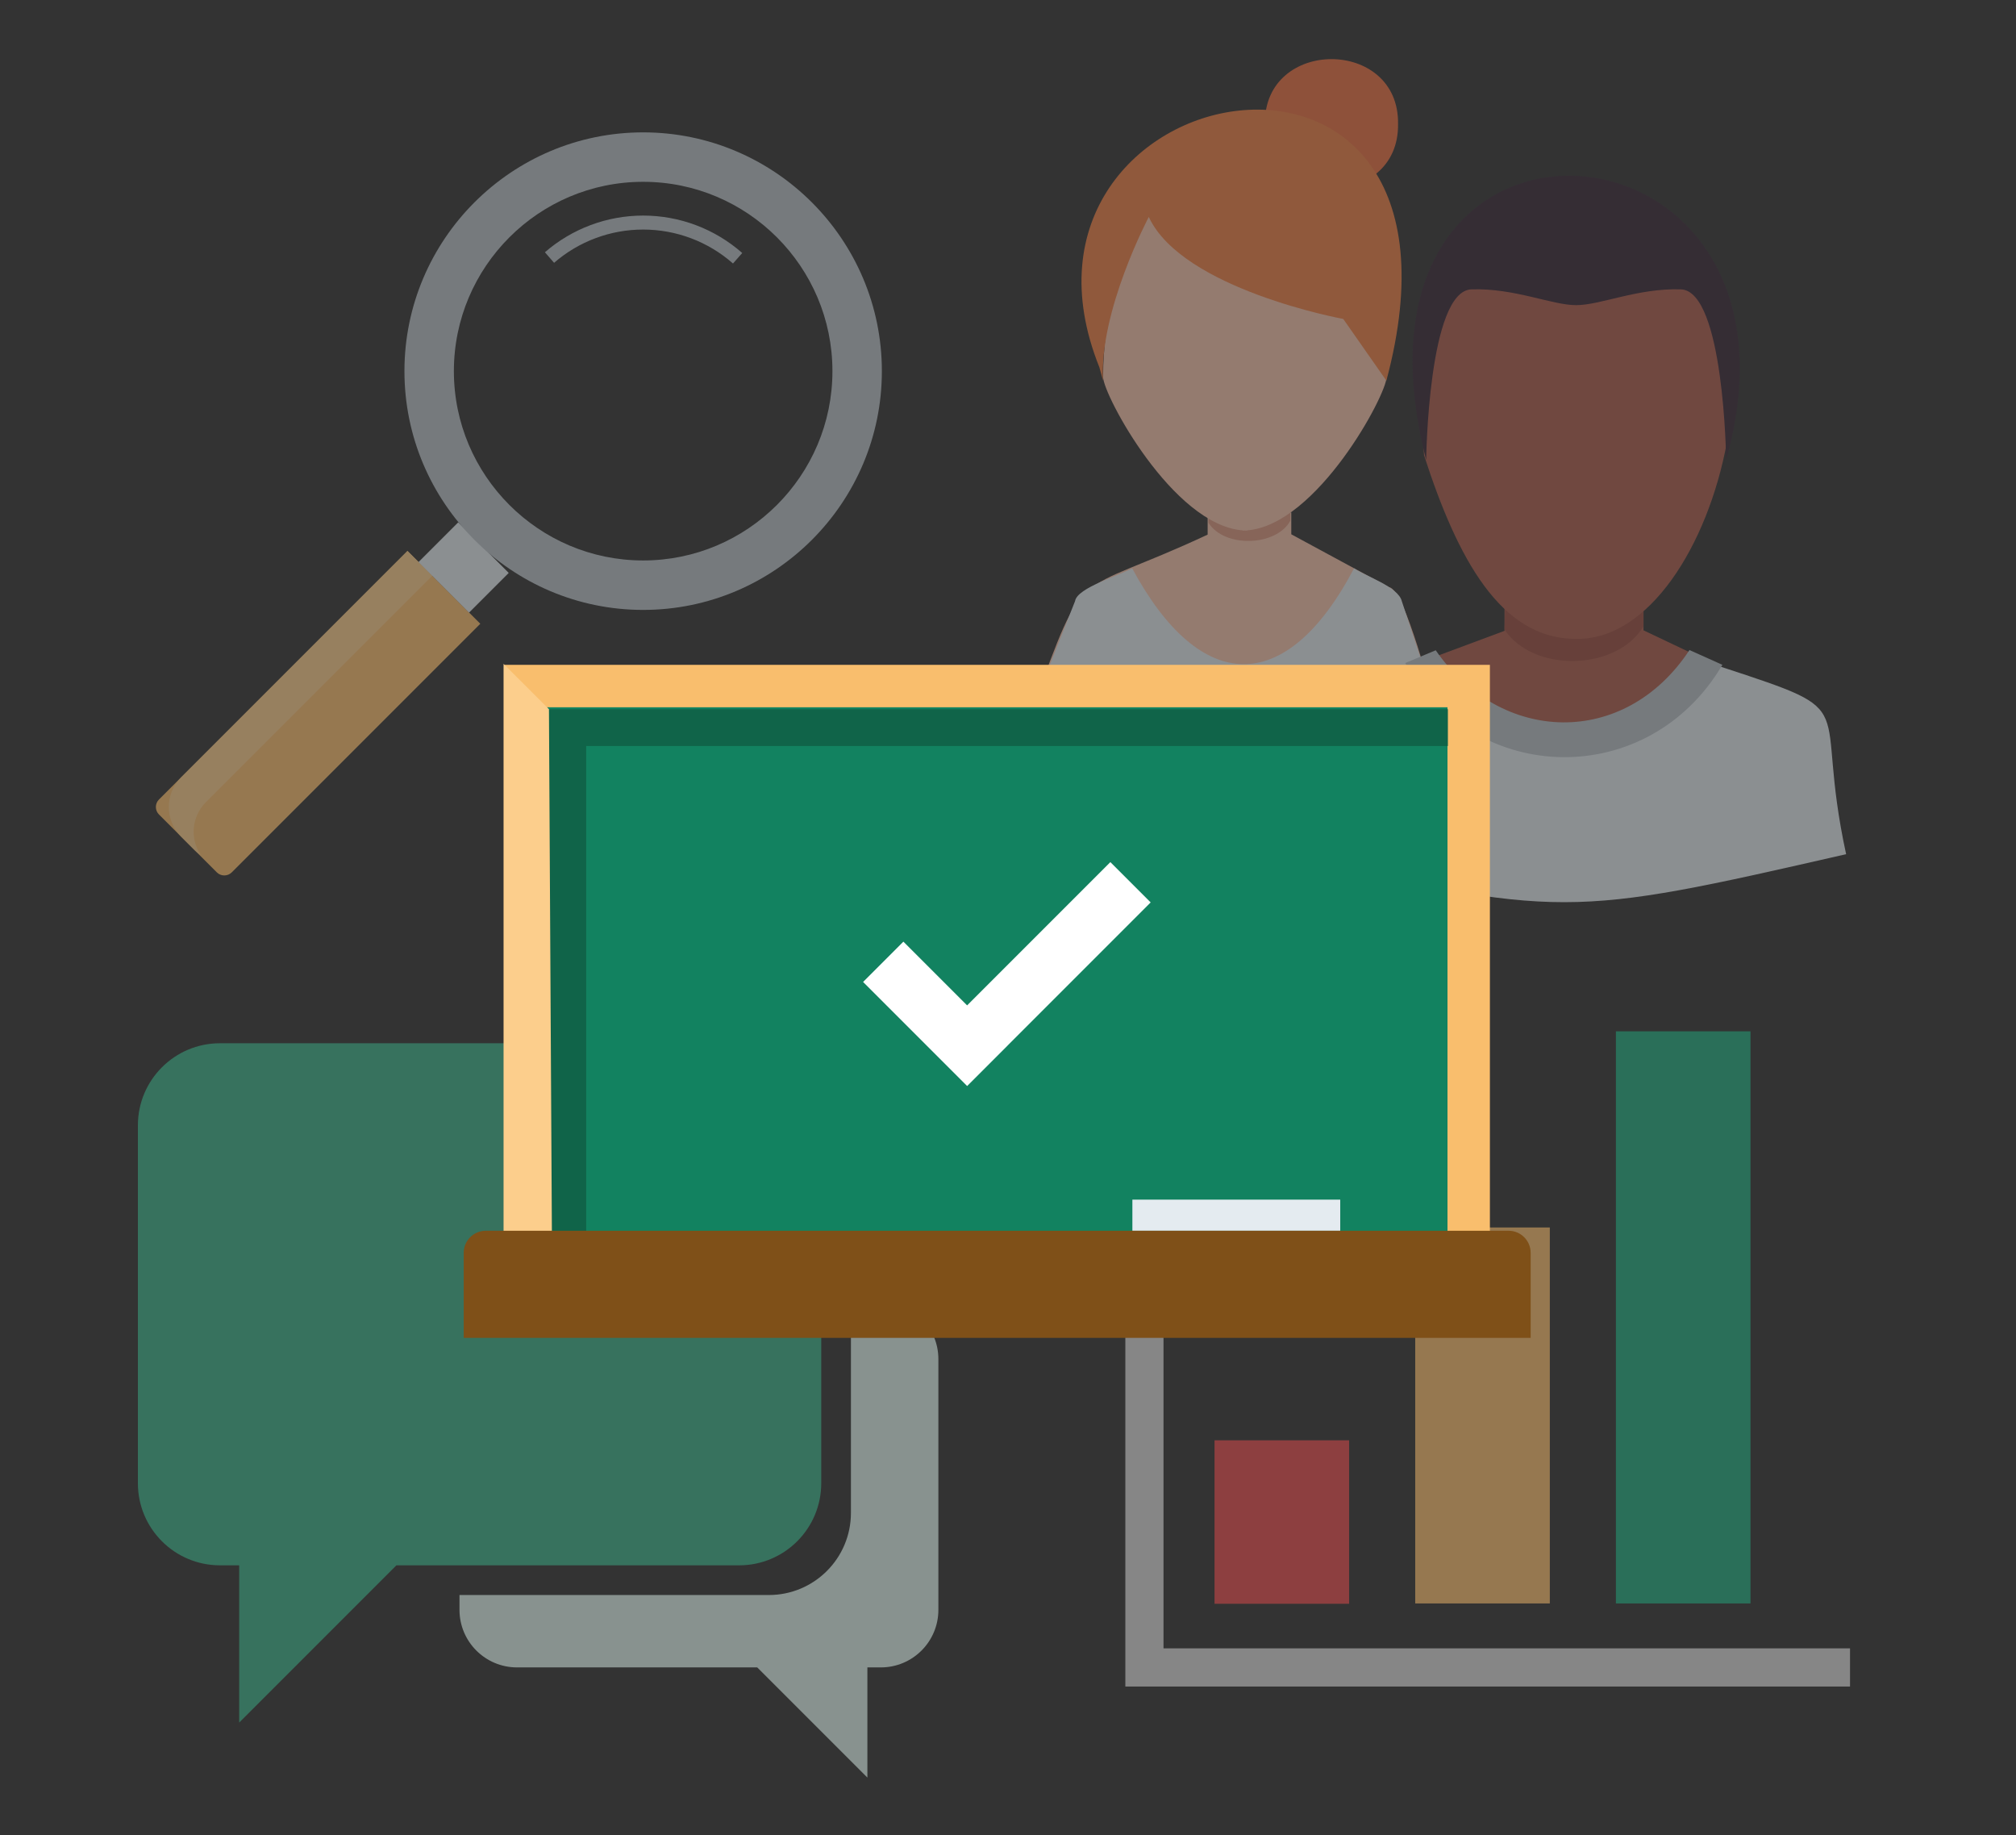 <?xml version="1.0" encoding="utf-8"?>
<!-- Generator: Adobe Illustrator 24.3.0, SVG Export Plug-In . SVG Version: 6.00 Build 0)  -->
<svg version="1.1" id="Camada_1" xmlns="http://www.w3.org/2000/svg" xmlns:xlink="http://www.w3.org/1999/xlink" x="0px" y="0px"
	 viewBox="0 0 475.4 432.706" style="enable-background:new 0 0 475.4 432.706;" xml:space="preserve">
<rect x="0" y="0" width="475.4" height="432.706" fill="#333333" stroke="none"/>
<style type="text/css">
	.st0{fill:none;stroke:#0B8360;stroke-width:4;stroke-miterlimit:10;}
	.st1{opacity:0.5;}
	.st2{fill:#21AC80;}
	.st3{fill:#FABE6D;}
	.st4{fill:#E84B4D;}
	.st5{fill:none;stroke:#D9D9D9;stroke-width:9;stroke-miterlimit:10;}
	.st6{fill:#FCCE8C;}
	.st7{fill:#E4EBF0;}
	.st8{fill:#B9C2C8;}
	.st9{fill:#F6C3AC;}
	.st10{fill:#EA6F42;}
	.st11{fill:#DB9880;}
	.st12{fill:#ED8045;}
	.st13{fill:#AD5E4E;}
	.st14{fill:#9B4E41;}
	.st15{fill:#372736;}
	.st16{fill:#3BB18A;}
	.st17{fill:#DDF2EC;}
	.st18{fill:#128260;stroke:#F9BE6D;stroke-width:10;stroke-miterlimit:10;}
	.st19{fill:#106449;}
	.st20{fill:#7F5018;}
	.st21{fill:#FFFFFF;}
</style>
<path class="st0" d="M346.092,230.041"/>
<path class="st0" d="M300.572,269.125"/>
<g class="st1">
	<rect x="381.052" y="243.143" class="st2" width="31.736" height="134.878"/>
	<rect x="333.728" y="289.387" class="st3" width="31.736" height="88.634"/>
	<rect x="286.404" y="339.563" class="st4" width="31.736" height="38.537"/>
	<polyline class="st5" points="269.871,234.5 269.871,393.112 436.259,393.112 	"/>
</g>
<g class="st1">
	<g>
		<path class="st3" d="M51.123,205.658l-13.634-13.634
			c-0.976-0.976-0.976-2.559-0-3.535l58.601-58.601l17.169,17.169
			l-58.601,58.601C53.681,206.634,52.099,206.634,51.123,205.658z"/>
		<path class="st6" d="M48.551,189.117l53.383-53.383l-5.845-5.845l-53.383,53.383
			c-3.857,3.857-3.857,10.112,0,13.969l3.2,3.2
			c0.453,0.453,0.945,0.843,1.456,1.189
			C44.757,197.787,45.147,192.521,48.551,189.117z"/>
		
			<rect x="102.735" y="125.369" transform="matrix(0.707 -0.707 0.707 0.707 -62.578 116.511)" class="st7" width="13.234" height="16.85"/>
	</g>
	<g>
		<path class="st8" d="M151.664,143.79c-31.039,0-56.29-25.252-56.29-56.29
			c0-31.041,25.252-56.292,56.29-56.292c31.041,0,56.292,25.252,56.292,56.292
			C207.956,118.538,182.704,143.79,151.664,143.79z M151.664,42.863
			c-24.612,0-44.634,20.025-44.634,44.636s20.022,44.634,44.634,44.634
			s44.636-20.022,44.636-44.634S176.275,42.863,151.664,42.863z"/>
	</g>
	<g>
		<path class="st8" d="M172.85,62.118c-5.854-5.157-13.378-8-21.186-8
			c-7.722,0-15.181,2.785-21.006,7.842l-2.158-2.489
			c6.423-5.575,14.649-8.646,23.164-8.646c8.611,0,16.908,3.132,23.363,8.823
			L172.85,62.118z"/>
	</g>
</g>
<g class="st1">
	<g>
		<path class="st9" d="M327.536,138.429l-23.033-12.46v-5.149h-19.725c0,0.063,0,4.949,0,5.221
			c-32.504,15.213-28.418,5.941-41.256,40.871l48.831,14.096
			c5.213-1.451,42.756-11.827,46.891-13.038
			C337.6,165.101,331.488,138.957,327.536,138.429z"/>
		<path class="st10" d="M329.678,29.214c0.297,20.363-31.689,20.363-31.389-0.001
			C297.992,8.851,329.978,8.85,329.678,29.214z"/>
		<path class="st11" d="M285.042,120.12l-0.076,3.106
			c3.693,5.987,15.968,5.634,19.312-0.457v-3.063h-18.991L285.042,120.12z"/>
		<path class="st9" d="M326.981,88.881c0-14.312-4.22-27.326-7.6-40.907
			c-12.934-1.729-38.723-1.729-51.657,0c-3.379,13.581-7.6,26.594-7.6,40.907
			c0,4.19,16.434,34.889,32.907,36.155v0.061c0.348-0.027,0.694-0.028,1.042,0
			v-0.061C310.546,123.77,326.981,93.072,326.981,88.881z"/>
		<path class="st12" d="M259.249,86.593c-27.975-69.685,93.333-92.763,67.678,3.144
			l-10.171-14.546c0,0-37.925-6.941-45.857-24.044c0,0-11.766,22.23-10.775,38.59"/>
		<path class="st7" d="M339.244,167.971l-8.67-26.212
			c-0.804-3.45-8.739-5.966-11.264-7.78c-16.061,30.533-36.312,29.731-52.333,0
			c-2.75,1.609-12.987,4.569-13.458,7.734c-0.247,0.622-9.997,25.2-9.997,25.2
			l48.831,14.096C297.567,179.558,335.109,169.182,339.244,167.971z"/>
	</g>
	<path class="st7" d="M331.9,157.206c-34.566,11.318-21.496,7.168-29.502,44.172
		c65.891,15.142,67.195,15.036,132.941,0c-8.012-37.017,5.069-32.842-29.502-44.172"/>
	<path class="st13" d="M354.786,141.015v7.711l-15.542,5.783
		c15.63,21.337,44.847,22.979,60.242-0.241l-11.928-5.663v-8.554h-32.772V141.015z"/>
	<path class="st14" d="M354.916,143.164l-0.13,5.271c6.872,10.273,26.501,9.704,32.772-0.776
		v-5.198h-32.227L354.916,143.164z"/>
	<path class="st13" d="M399.236,61.263c-6.222-1.384-17.72-0.47-27.7-0.076v-0.886
		c-10.827-0.169-20.453-0.649-27.7,0.963
		c-4.159,15.236-9.437,30.063-8.022,46.089
		c7.86,24.301,18.045,43.262,35.722,43.262
		c17.261,0.427,31.214-22.084,35.69-46.346
		C408.567,89.281,402.789,75.54,399.236,61.263z"/>
	<path class="st15" d="M371.68,71.941c5.747,0,14.488-4.047,24.686-3.723
		c10.198,0.324,10.684,40.226,10.684,40.226c23.958-85.057-94.661-93.54-70.74,0
		c0,0,0.486-39.902,10.684-40.226C357.192,67.894,365.933,71.941,371.68,71.941"/>
	<path class="st8" d="M331.371,156.317l7.189-3.01
		c15.384,22.235,44.589,23.105,59.842-0.052l7.762,3.481
		C388.852,186.11,348.201,185.558,331.371,156.317z"/>
</g>
<g class="st1">
	<path class="st16" d="M174.302,245.954H51.874c-10.69,0-19.357,8.667-19.357,19.357v84.368
		c0,10.69,8.667,19.357,19.357,19.357h4.531v37.068l37.068-37.068h80.829
		c10.691,0,19.357-8.667,19.357-19.357v-84.368
		C193.659,254.621,184.992,245.954,174.302,245.954z"/>
	<path class="st17" d="M207.715,306.846h-7.054v49.835c0,10.69-8.667,19.357-19.357,19.357
		h-72.95v3.497c0,7.492,6.073,13.566,13.566,13.566h56.644l25.977,25.976v-25.976
		h3.175c7.492,0,13.566-6.073,13.566-13.566v-59.124
		C221.281,312.919,215.207,306.846,207.715,306.846z"/>
</g>
<rect x="123.964" y="161.741" class="st18" width="222.374" height="141.048"/>
<g>
	<polygon class="st19" points="138.231,309.599 129.449,309.599 129.449,167.201 341.43,167.201 
		341.43,175.875 138.231,175.875 	"/>
</g>
<rect x="267.031" y="282.822" class="st7" width="49.015" height="7.34"/>
<polygon class="st6" points="129.449,167.201 118.746,156.5 118.746,302.79 127.975,293.56 
	130.146,291.389 "/>
<path class="st20" d="M360.951,315.417h-251.6v-20.056c0-2.872,2.328-5.199,5.199-5.199
	h241.201c2.872,0,5.199,2.328,5.199,5.199V315.417z"/>
<polygon class="st21" points="271.344,212.751 261.84,203.247 228.059,237.027 213.033,222.001 
	203.529,231.506 228.066,256.043 237.57,246.538 237.564,246.532 "/>
</svg>
